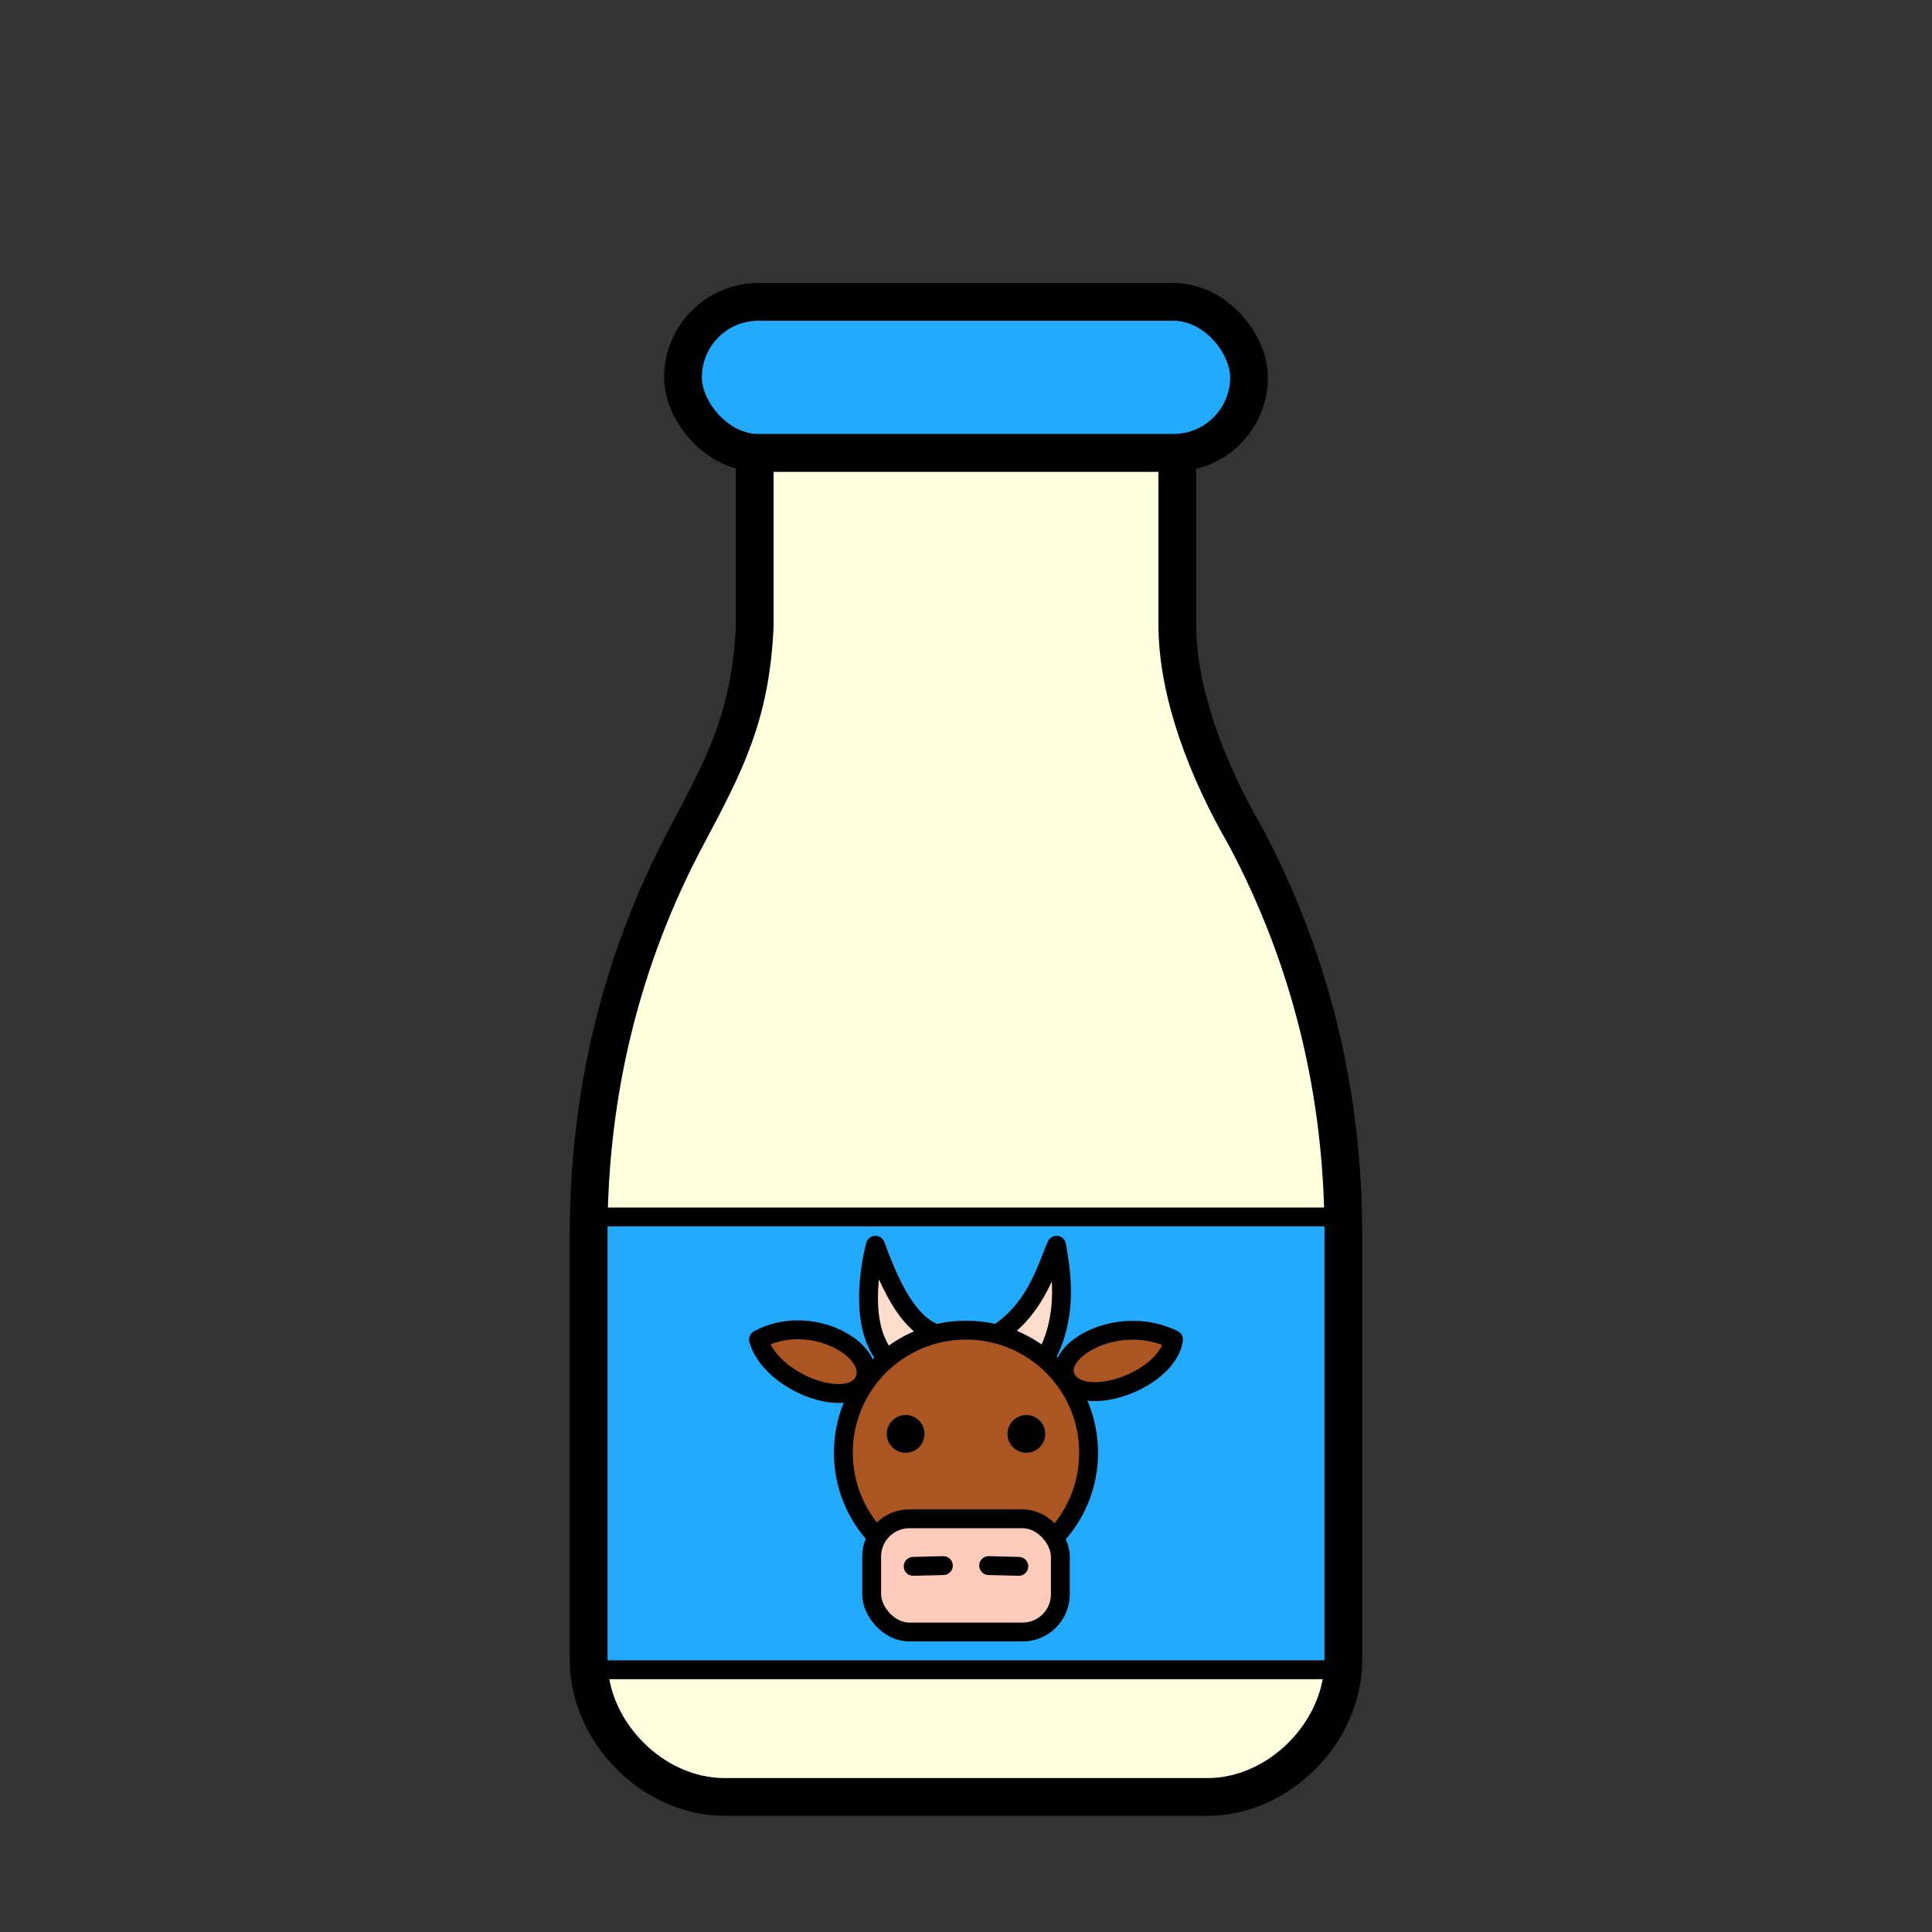 <?xml version="1.0" encoding="UTF-8"?>
<svg width="512" height="512" viewBox="0 0 512 512" version="1.1" xmlns="http://www.w3.org/2000/svg" xmlns:xlink="http://www.w3.org/1999/xlink">
  <rect x="0" y="0" width="512" height="512" fill="#333333" stroke="none"/>
  <g>
    <g stroke="#000" stroke-linecap="round" stroke-linejoin="round">
      <path d="m312 166.08v-46.077h-112v46.077c-1.091 23.495-7.74 36.203-18 55.46-17.431 32.715-26 68.394-26 105.46v113c0 18.983 17.017 36.208 36 36.208h128c18.983 0 36-17.225 36-36.208v-113c0-37.069-8.569-72.749-26-105.46-10.143-17.524-17.833-37.673-18-55.459z" fill="#ffd" stroke-width="10" style="paint-order:normal"/>
      <rect x="158.5" y="322.5" width="195" height="120" rx=".585" ry=".929" fill="#2af" stroke-width="5" style="paint-order:normal"/>
      <rect x="181" y="80" width="150" height="40" rx="20" ry="20" fill="#2af" stroke-width="10" style="paint-order:normal"/>
      <g stroke-width="5">
        <path d="m247 353c-6.981-3.327-11.331-13.055-15-23-1.448 5.515-4.447 21.637 3 30z" fill="#fdc"/>
        <path d="m277 360c6.069-11.021 4.374-22.424 3-30-2.314 4.911-4.951 16.077-15 23z" fill="#fdc"/>
        <circle cx="256" cy="385" r="32.5" fill="#a52" style="paint-order:normal"/>
        <rect x="231" y="402.5" width="50" height="30" rx="10" ry="10" fill="#fcb" style="paint-order:normal"/>
      </g>
    </g>
    <circle cx="240" cy="380" r="5" style="paint-order:stroke fill markers"/>
    <circle cx="272" cy="380" r="5" style="paint-order:stroke fill markers"/>
  </g>
  <g stroke="#000" stroke-linecap="round" stroke-linejoin="round" stroke-width="5">
    <path d="m242 415.1 8-0.2" fill="none"/>
    <path d="m262 414.9 8 0.2" fill="none"/>
    <path d="m201 355c14.019-7.566 31.872 3.107 28 11-3.872 7.893-24.644 0.593-28-11z" fill="#a52"/>
    <path d="m311 355c-15.313-7.513-33.398 3.813-28 11 5.398 7.187 26.452-0.505 28-11z" fill="#a52"/>
  </g>
</svg>
